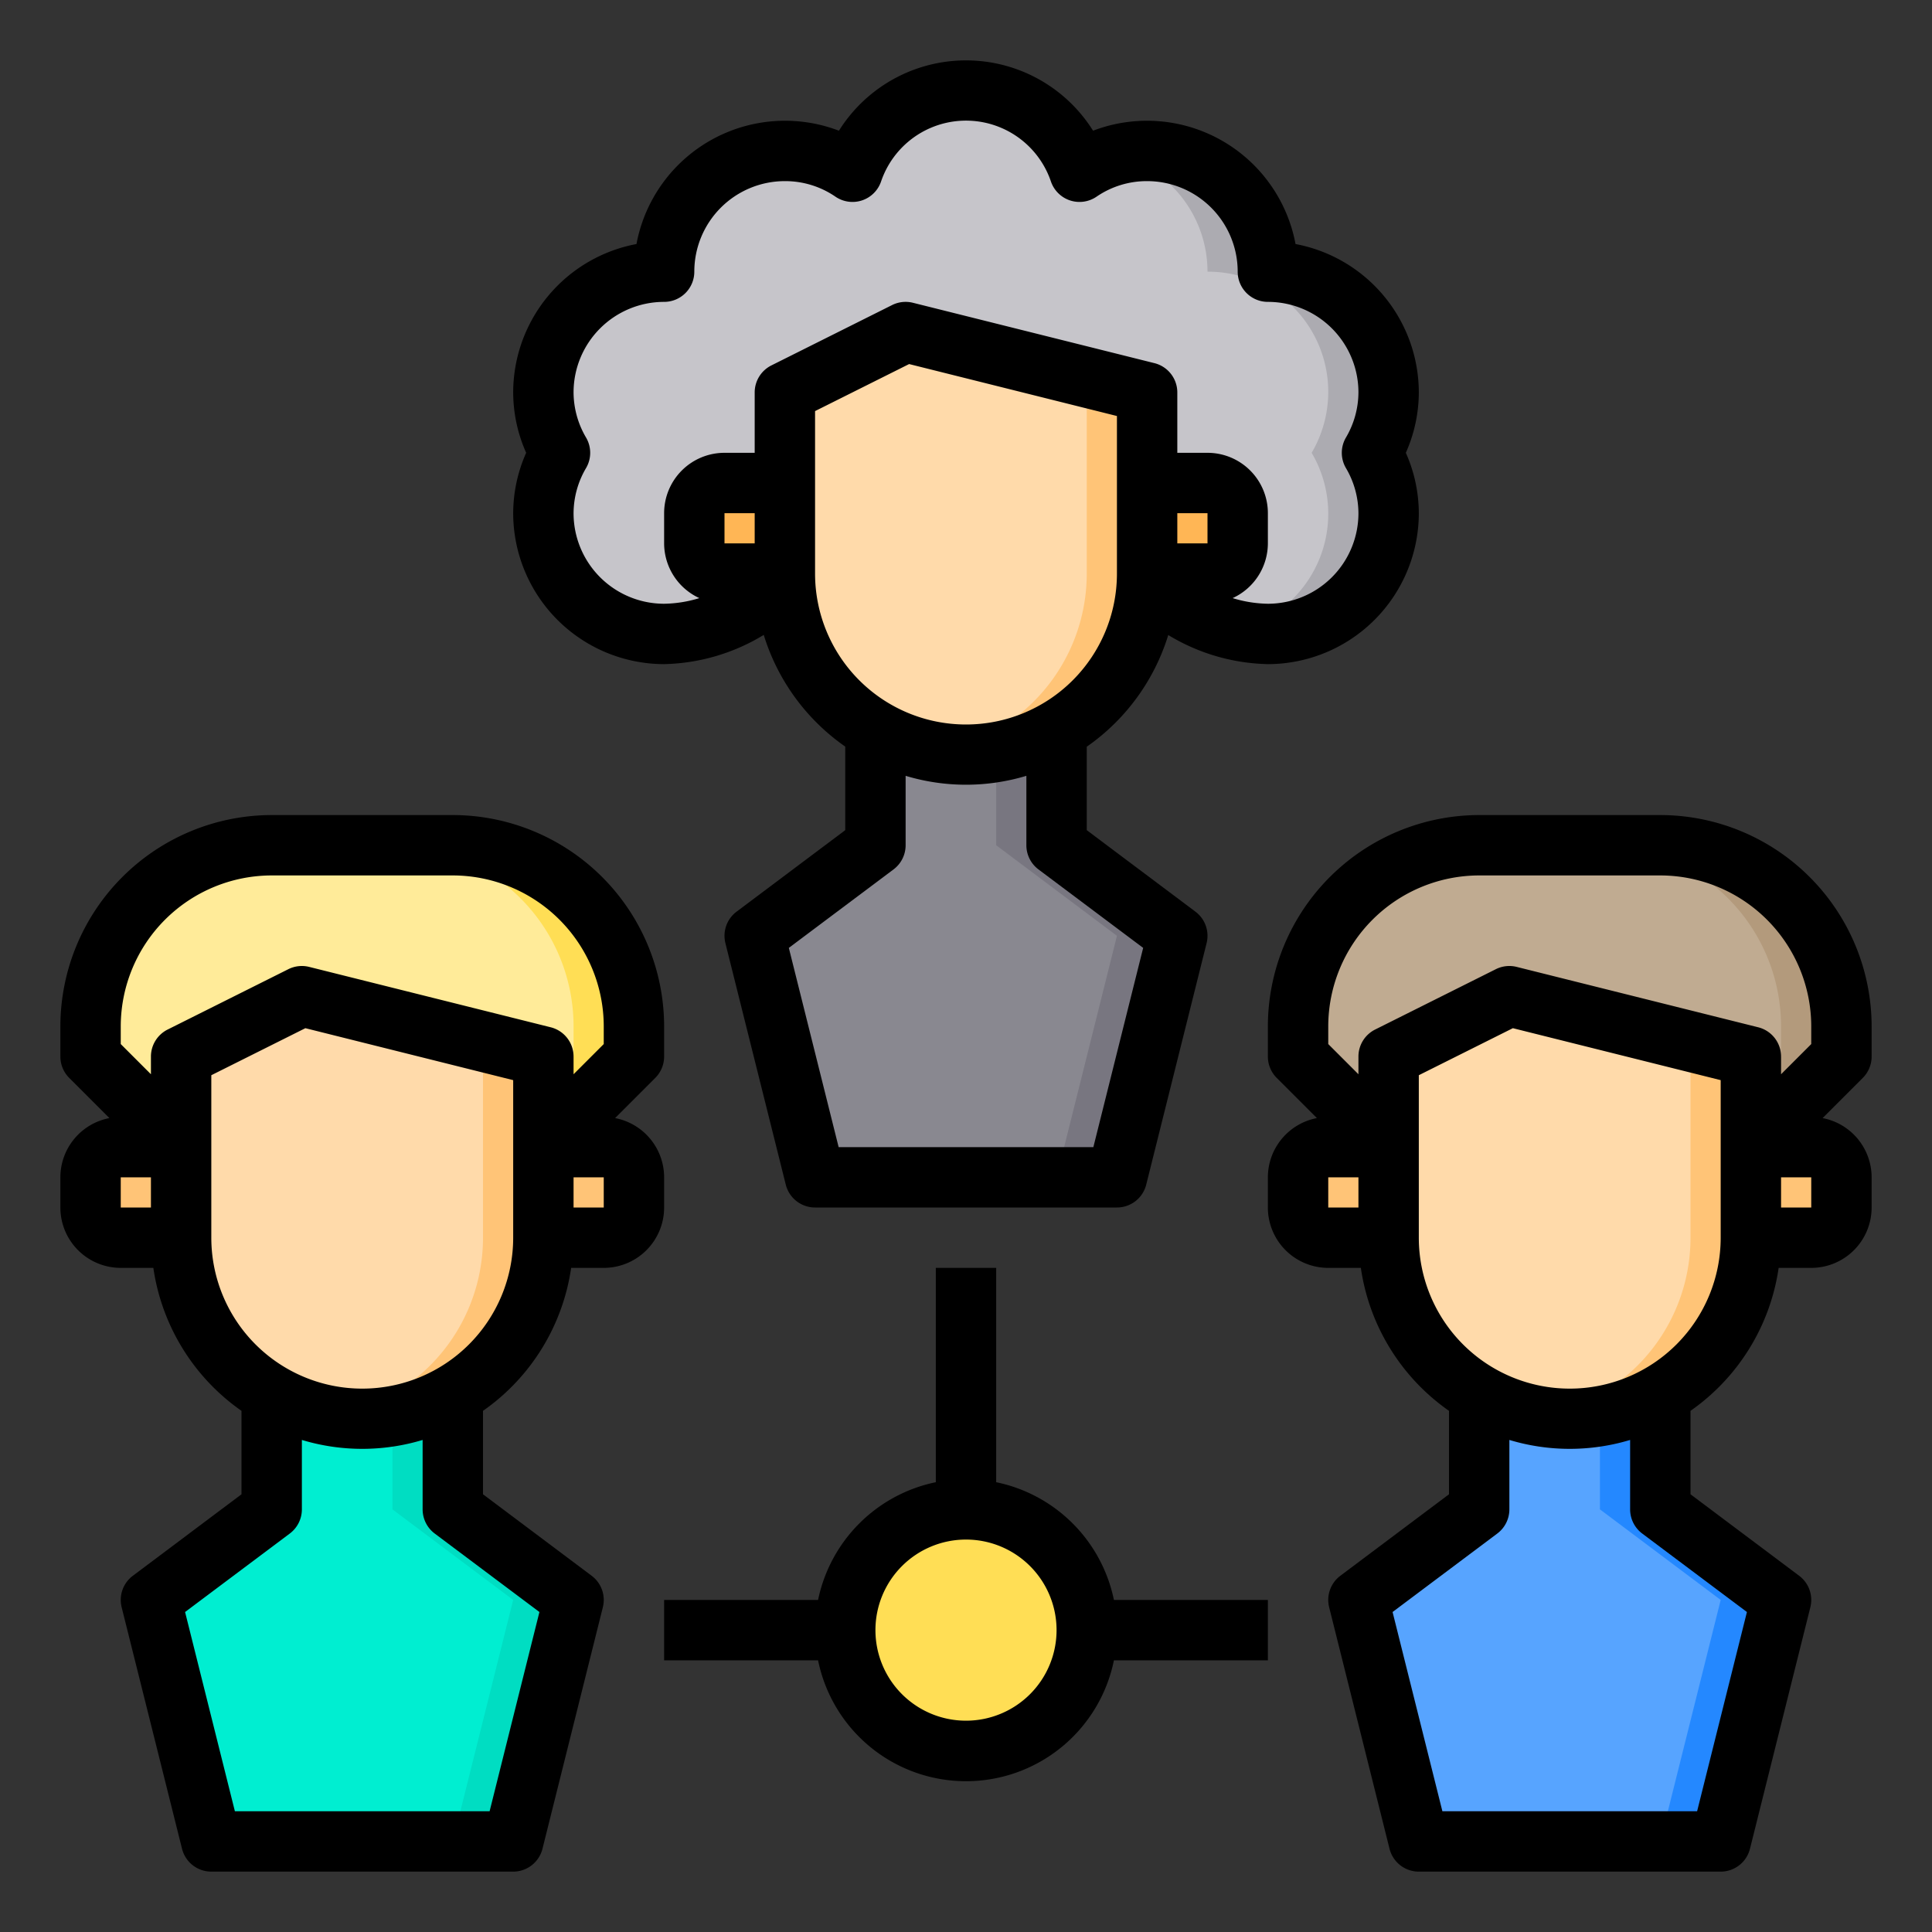 <?xml version="1.0"?>
<svg xmlns="http://www.w3.org/2000/svg" viewBox="0 0 64 64" width="512" height="512"><rect x="0" y="0" width="64" height="64" fill="#333333" stroke="none"/><g id="Team"><path d="M61,39v1a1,1,0,0,1-1,1H58V38h2A1,1,0,0,1,61,39Z" style="fill:#ffc477"/><path d="M61,34v1l-3,3V35l-8-2-4,2v3l-3-3V34a6,6,0,0,1,6-6h6A6,6,0,0,1,61,34Z" style="fill:#c0ab91"/><path d="M59,53l-2,8H47l-2-8,4-3V46.19a5.961,5.961,0,0,0,6,0V50Z" style="fill:#57a4ff"/><path d="M58,35v6a5.985,5.985,0,0,1-3,5.19,5.961,5.961,0,0,1-6,0A5.985,5.985,0,0,1,46,41V35l4-2Z" style="fill:#ffdaaa"/><path d="M59,53l-2,8H55l2-8-4-3V46.92a5.79,5.79,0,0,0,2-.73V50Z" style="fill:#2488ff"/><path d="M58,35v6a5.985,5.985,0,0,1-3,5.19A5.857,5.857,0,0,1,52,47a6.531,6.531,0,0,1-1-.08,5.79,5.79,0,0,0,2-.73A5.985,5.985,0,0,0,56,41V35l-1.86-.46a.01.01,0,0,0-.01-.01l-4.8-1.2L50,33l6.13,1.53a.01.01,0,0,1,.01.01Z" style="fill:#ffc477"/><path d="M46,38v3H44a1,1,0,0,1-1-1V39a1,1,0,0,1,1-1Z" style="fill:#ffc477"/><path d="M46,13a4,4,0,0,1-.55,2A3.981,3.981,0,0,1,42,21a4.937,4.937,0,0,1-4-2h2a1,1,0,0,0,1-1V17a1,1,0,0,0-1-1H38V13l-1.86-.46a.01.01,0,0,0-.01-.01L30,11l-.82.41a.01.01,0,0,0-.01.01L26,13v3H24a1,1,0,0,0-1,1v1a1,1,0,0,0,1,1h2a4.937,4.937,0,0,1-4,2,3.981,3.981,0,0,1-3.45-6A3.981,3.981,0,0,1,22,9a4,4,0,0,1,4-4,3.932,3.932,0,0,1,2.24.69,3.973,3.973,0,0,1,7.52,0A3.932,3.932,0,0,1,38,5a4,4,0,0,1,4,4A4,4,0,0,1,46,13Z" style="fill:#c6c5ca"/><path d="M41,17v1a1,1,0,0,1-1,1H38V16h2A1,1,0,0,1,41,17Z" style="fill:#ffb655"/><path d="M39,31l-2,8H27l-2-8,4-3V24.19a5.961,5.961,0,0,0,6,0V28Z" style="fill:#898890"/><path d="M38,13v6a5.985,5.985,0,0,1-3,5.19,5.961,5.961,0,0,1-6,0A5.985,5.985,0,0,1,26,19V13l3.17-1.58a.01.01,0,0,1,.01-.01L30,11l6.13,1.53a.01.01,0,0,1,.01.01Z" style="fill:#ffdaaa"/><path d="M39,31l-2,8H35l2-8-4-3V24.92a5.79,5.79,0,0,0,2-.73V28Z" style="fill:#787680"/><path d="M38,13v6a5.985,5.985,0,0,1-3,5.19A5.857,5.857,0,0,1,32,25a6.531,6.531,0,0,1-1-.08,5.79,5.79,0,0,0,2-.73A5.985,5.985,0,0,0,36,19V13l-1.86-.46a.01.01,0,0,0-.01-.01l-4.8-1.2L30,11l6.13,1.53a.01.01,0,0,1,.01.01Z" style="fill:#ffc477"/><circle cx="32" cy="54" r="4" style="fill:#ffde55"/><path d="M26,16v3H24a1,1,0,0,1-1-1V17a1,1,0,0,1,1-1Z" style="fill:#ffb655"/><path d="M21,39v1a1,1,0,0,1-1,1H18V38h2A1,1,0,0,1,21,39Z" style="fill:#ffc477"/><path d="M21,34v1l-3,3V35l-8-2L6,35v3L3,35V34a6,6,0,0,1,6-6h6A6,6,0,0,1,21,34Z" style="fill:#ffeb99"/><path d="M61,34v1l-3,3V36l1-1V34a6,6,0,0,0-6-6h2A6,6,0,0,1,61,34Z" style="fill:#b39a7c"/><path d="M45.45,15A3.981,3.981,0,0,1,42,21a4.746,4.746,0,0,1-1.04-.12A3.974,3.974,0,0,0,43.45,15,3.981,3.981,0,0,0,40,9a3.992,3.992,0,0,0-3.01-3.87A3.73,3.73,0,0,1,38,5a4,4,0,0,1,4,4,3.981,3.981,0,0,1,3.45,6Z" style="fill:#acabb1"/><path d="M21,34v1l-3,3V36l1-1V34a6,6,0,0,0-6-6h2A6,6,0,0,1,21,34Z" style="fill:#ffde55"/><path d="M19,53l-2,8H7L5,53l4-3V46.19a5.961,5.961,0,0,0,6,0V50Z" style="fill:#00eed1"/><path d="M18,35v6a5.985,5.985,0,0,1-3,5.19,5.961,5.961,0,0,1-6,0A5.985,5.985,0,0,1,6,41V35l4-2Z" style="fill:#ffdaaa"/><path d="M6,38v3H4a1,1,0,0,1-1-1V39a1,1,0,0,1,1-1Z" style="fill:#ffc477"/><path d="M19,53l-2,8H15l2-8-4-3V46.92a5.79,5.79,0,0,0,2-.73V50Z" style="fill:#00ddc2"/><path d="M18,35v6a5.985,5.985,0,0,1-3,5.19A5.857,5.857,0,0,1,12,47a6.531,6.531,0,0,1-1-.08,5.79,5.79,0,0,0,2-.73A5.985,5.985,0,0,0,16,41V35l-1.86-.46a.01.01,0,0,0-.01-.01l-4.8-1.2L10,33l6.13,1.53a.01.01,0,0,1,.01.01Z" style="fill:#ffc477"/><path d="M33,49.1V42H31v7.1A5.016,5.016,0,0,0,27.1,53H22v2h5.1a5,5,0,0,0,9.8,0H42V53H36.9A5.016,5.016,0,0,0,33,49.1ZM32,57a3,3,0,1,1,3-3A3,3,0,0,1,32,57Z"/><path d="M22,39a2,2,0,0,0-1.624-1.962l1.331-1.331A1,1,0,0,0,22,35V34a7.008,7.008,0,0,0-7-7H9a7.008,7.008,0,0,0-7,7v1a1,1,0,0,0,.293.707l1.331,1.331A2,2,0,0,0,2,39v1a2,2,0,0,0,2,2H5.08A7,7,0,0,0,8,46.736V49.5L4.4,52.2a1,1,0,0,0-.37,1.043l2,8A1,1,0,0,0,7,62H17a1,1,0,0,0,.97-.757l2-8A1,1,0,0,0,19.6,52.2L16,49.5V46.736A7,7,0,0,0,18.92,42H20a2,2,0,0,0,2-2ZM4,34a5.006,5.006,0,0,1,5-5h6a5.006,5.006,0,0,1,5,5v.586l-1,1V35a1,1,0,0,0-.757-.97l-8-2a1,1,0,0,0-.69.075l-4,2A1,1,0,0,0,5,35v.586l-1-1Zm0,5H5v1H4ZM14.4,50.8l3.469,2.6L16.219,60H7.781l-1.65-6.6L9.6,50.8A1,1,0,0,0,10,50v-2.3a6.927,6.927,0,0,0,4,0V50A1,1,0,0,0,14.4,50.8ZM17,41A5,5,0,0,1,7,41V35.618l3.116-1.558L17,35.781Zm3-1H19V39h1Z"/><path d="M62,35V34a7.008,7.008,0,0,0-7-7H49a7.008,7.008,0,0,0-7,7v1a1,1,0,0,0,.293.707l1.331,1.331A2,2,0,0,0,42,39v1a2,2,0,0,0,2,2h1.08A7,7,0,0,0,48,46.736V49.5l-3.6,2.7a1,1,0,0,0-.37,1.043l2,8A1,1,0,0,0,47,62H57a1,1,0,0,0,.97-.757l2-8A1,1,0,0,0,59.6,52.2L56,49.5V46.736A7,7,0,0,0,58.92,42H60a2,2,0,0,0,2-2V39a2,2,0,0,0-1.624-1.962l1.331-1.331A1,1,0,0,0,62,35ZM44,34a5.006,5.006,0,0,1,5-5h6a5.006,5.006,0,0,1,5,5v.586l-1,1V35a1,1,0,0,0-.757-.97l-8-2a1,1,0,0,0-.69.075l-4,2A1,1,0,0,0,45,35v.586l-1-1Zm0,5h1v1H44ZM54.4,50.8l3.469,2.6L56.219,60H47.781l-1.65-6.6L49.6,50.8A1,1,0,0,0,50,50v-2.3a6.927,6.927,0,0,0,4,0V50A1,1,0,0,0,54.4,50.8ZM57,41a5,5,0,0,1-10,0V35.618l3.116-1.558L57,35.781Zm3-1H59V39h1Z"/><path d="M22,22a6.618,6.618,0,0,0,3.3-.968,7.023,7.023,0,0,0,2.7,3.7V27.5l-3.6,2.7a1,1,0,0,0-.37,1.043l2,8A1,1,0,0,0,27,40H37a1,1,0,0,0,.97-.757l2-8A1,1,0,0,0,39.6,30.2L36,27.5V24.736a7.023,7.023,0,0,0,2.7-3.7A6.618,6.618,0,0,0,42,22a5.006,5.006,0,0,0,5-5,4.946,4.946,0,0,0-.43-2A4.946,4.946,0,0,0,47,13a5.009,5.009,0,0,0-4.084-4.916A5.005,5.005,0,0,0,36.209,4.33a4.967,4.967,0,0,0-8.418,0,5.005,5.005,0,0,0-6.707,3.754A5.009,5.009,0,0,0,17,13a4.946,4.946,0,0,0,.43,2A4.946,4.946,0,0,0,17,17,5.006,5.006,0,0,0,22,22Zm3-4H24V17h1Zm9.4,10.8,3.469,2.6L36.219,38H27.781l-1.65-6.6L29.6,28.8A1,1,0,0,0,30,28v-2.3a6.927,6.927,0,0,0,4,0V28A1,1,0,0,0,34.4,28.8ZM37,19a5,5,0,0,1-10,0V13.618l3.116-1.558L37,13.781Zm2-2h1v1H39ZM19.417,14.5A2.974,2.974,0,0,1,19,13a3,3,0,0,1,3-3,1,1,0,0,0,1-1,3,3,0,0,1,3-3,2.944,2.944,0,0,1,1.674.514,1,1,0,0,0,1.512-.5,2.971,2.971,0,0,1,5.628,0,1,1,0,0,0,1.512.5A2.944,2.944,0,0,1,38,6a3,3,0,0,1,3,3,1,1,0,0,0,1,1,3,3,0,0,1,3,3,2.974,2.974,0,0,1-.417,1.5,1,1,0,0,0,0,1A2.974,2.974,0,0,1,45,17a3,3,0,0,1-3,3,4.144,4.144,0,0,1-1.167-.187A2,2,0,0,0,42,18V17a2,2,0,0,0-2-2H39V13a1,1,0,0,0-.757-.97l-8-2a1,1,0,0,0-.69.075l-4,2A1,1,0,0,0,25,13v2H24a2,2,0,0,0-2,2v1a2,2,0,0,0,1.167,1.813A4.144,4.144,0,0,1,22,20a3,3,0,0,1-3-3,2.974,2.974,0,0,1,.417-1.5A1,1,0,0,0,19.417,14.5Z"/></g></svg>
